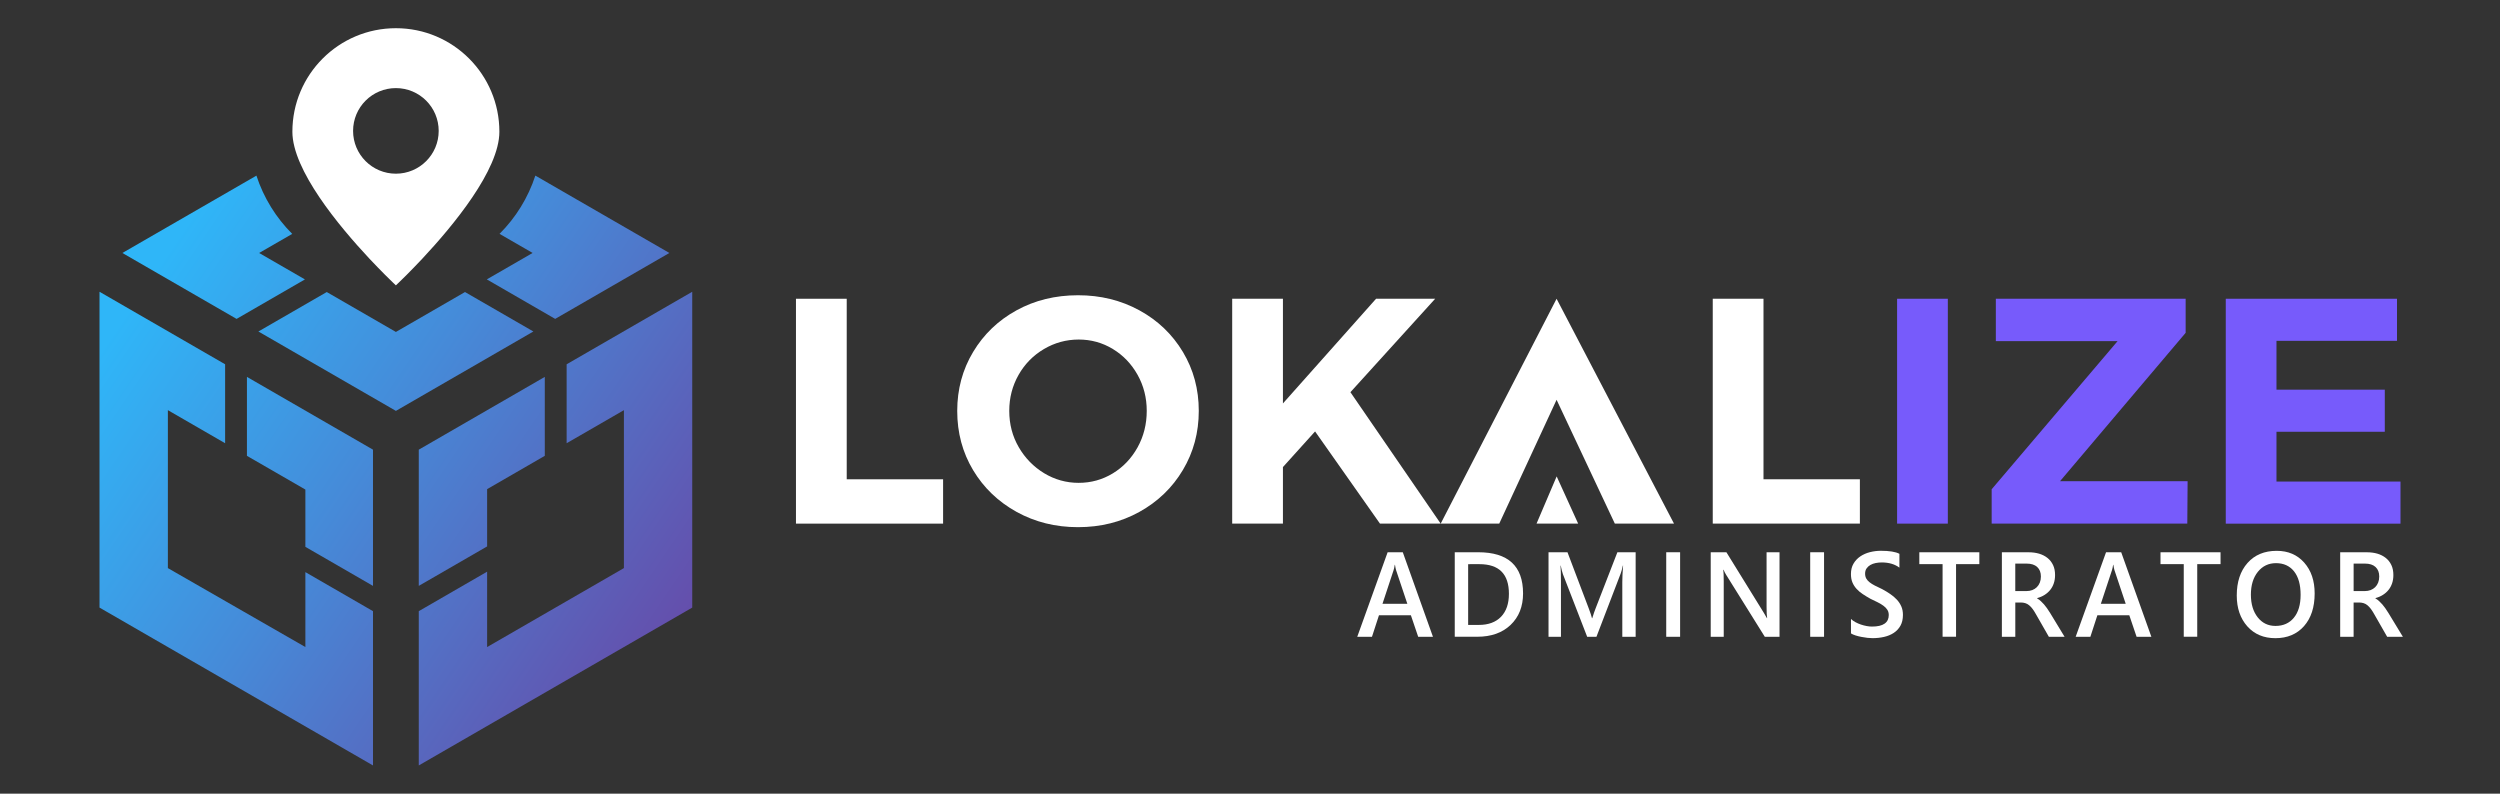 <?xml version="1.0" encoding="utf-8"?>
<!-- Generator: Adobe Illustrator 16.0.0, SVG Export Plug-In . SVG Version: 6.00 Build 0)  -->
<!DOCTYPE svg PUBLIC "-//W3C//DTD SVG 1.1//EN" "http://www.w3.org/Graphics/SVG/1.1/DTD/svg11.dtd">
<svg version="1.1" id="Layer_1" xmlns="http://www.w3.org/2000/svg" xmlns:xlink="http://www.w3.org/1999/xlink" x="0px" y="0px"
	 width="189px" height="60px" viewBox="0 0 189 60" enable-background="new 0 0 189 60" xml:space="preserve">
<rect x="0" y="0" width="189" height="60" fill="#333333" stroke="none"/>
<g>
	<path fill="#FFFFFF" d="M60.175,22.586h3.837v13.648h7.286v3.352H60.175V22.586z"/>
	<path fill="#FFFFFF" d="M86.135,23.46c1.392,0.761,2.49,1.81,3.291,3.145c0.802,1.335,1.202,2.822,1.202,4.458
		c0,1.637-0.4,3.123-1.202,4.469c-0.801,1.343-1.898,2.398-3.291,3.169c-1.393,0.771-2.938,1.153-4.638,1.153
		c-1.7,0-3.247-0.385-4.639-1.153c-1.393-0.771-2.489-1.821-3.29-3.156c-0.802-1.336-1.202-2.83-1.202-4.479
		c0-1.635,0.4-3.123,1.202-4.458c0.801-1.335,1.894-2.384,3.278-3.145c1.384-0.761,2.934-1.142,4.651-1.142
		C83.197,22.319,84.743,22.7,86.135,23.46z M78.923,26.387c-0.81,0.478-1.449,1.129-1.919,1.954
		c-0.469,0.826-0.704,1.732-0.704,2.722c0,1.002,0.238,1.918,0.716,2.742c0.478,0.825,1.117,1.48,1.919,1.969
		c0.801,0.484,1.672,0.729,2.611,0.729c0.938,0,1.801-0.241,2.586-0.718c0.785-0.479,1.408-1.135,1.87-1.967
		c0.461-0.836,0.692-1.754,0.692-2.758c0-0.987-0.23-1.895-0.692-2.721c-0.462-0.825-1.085-1.477-1.87-1.954
		c-0.785-0.478-1.647-0.716-2.586-0.716C80.607,25.671,79.732,25.91,78.923,26.387z"/>
	<path fill="#FFFFFF" d="M108.916,39.586h-4.59l-4.906-6.97l-2.43,2.694v4.273h-3.836v-17h3.836v7.917l7.043-7.917h4.469
		l-6.41,7.067L108.916,39.586z"/>
	<path fill="#FFFFFF" d="M113.342,39.586h-4.426l8.762-17l8.877,17h-4.473l-4.404-9.362L113.342,39.586"/>
	<path fill="#FFFFFF" d="M129.484,22.586h3.836v13.648h7.287v3.352h-11.123V22.586z"/>
	<path fill="#775BFB" d="M143.42,22.586h3.836v17h-3.836V22.586z"/>
	<path fill="#775BFB" d="M150.881,22.586h14.354v2.575l-9.498,11.219h9.646l-0.023,3.206H150.57v-2.598l9.518-11.197h-9.203v-3.205
		H150.881z"/>
	<path fill="#775BFB" d="M168.268,22.586h12.945v3.181h-9.111v3.692h8.188v3.182h-8.188v3.765h9.375v3.182h-13.209V22.586
		L168.268,22.586z"/>
	
		<linearGradient id="SVGID_1_" gradientUnits="userSpaceOnUse" x1="8.064" y1="756.757" x2="53.165" y2="787.319" gradientTransform="matrix(1 0 0 1 0 -731)">
		<stop  offset="0" style="stop-color:#2FB6F8"/>
		<stop  offset="0.394" style="stop-color:#468AD8"/>
		<stop  offset="1" style="stop-color:#6C40A1"/>
	</linearGradient>
	<polygon fill="url(#SVGID_1_)" points="18.668,34.461 23.087,37.011 23.087,41.342 28.198,44.293 28.198,33.995 18.668,28.493 	"/>
	
		<linearGradient id="SVGID_2_" gradientUnits="userSpaceOnUse" x1="4.293" y1="762.33" x2="49.388" y2="792.888" gradientTransform="matrix(1 0 0 1 0 -731)">
		<stop  offset="0" style="stop-color:#2FB6F8"/>
		<stop  offset="0.394" style="stop-color:#468AD8"/>
		<stop  offset="1" style="stop-color:#6C40A1"/>
	</linearGradient>
	<polygon fill="url(#SVGID_2_)" points="23.087,48.917 12.691,42.948 12.691,31.008 17.019,33.508 17.019,27.54 7.523,22.057 
		7.523,45.934 28.198,57.868 28.198,46.204 23.087,43.252 	"/>
	
		<linearGradient id="SVGID_3_" gradientUnits="userSpaceOnUse" x1="12.05" y1="750.877" x2="57.143" y2="781.433" gradientTransform="matrix(1 0 0 1 0 -731)">
		<stop  offset="0" style="stop-color:#2FB6F8"/>
		<stop  offset="0.394" style="stop-color:#468AD8"/>
		<stop  offset="1" style="stop-color:#6C40A1"/>
	</linearGradient>
	<polygon fill="url(#SVGID_3_)" points="31.659,44.293 36.827,41.309 36.827,36.979 41.186,34.461 41.186,28.493 31.659,33.995 	"/>
	
		<linearGradient id="SVGID_4_" gradientUnits="userSpaceOnUse" x1="12.14" y1="750.731" x2="57.246" y2="781.296" gradientTransform="matrix(1 0 0 1 0 -731)">
		<stop  offset="0" style="stop-color:#2FB6F8"/>
		<stop  offset="0.394" style="stop-color:#468AD8"/>
		<stop  offset="1" style="stop-color:#6C40A1"/>
	</linearGradient>
	<polygon fill="url(#SVGID_4_)" points="42.838,27.54 42.838,33.508 47.168,31.008 47.168,42.948 36.827,48.917 36.827,43.218 
		31.659,46.204 31.659,57.868 52.333,45.934 52.333,22.057 	"/>
	
		<linearGradient id="SVGID_5_" gradientUnits="userSpaceOnUse" x1="14.472" y1="747.306" x2="59.562" y2="777.86" gradientTransform="matrix(1 0 0 1 0 -731)">
		<stop  offset="0" style="stop-color:#2FB6F8"/>
		<stop  offset="0.394" style="stop-color:#468AD8"/>
		<stop  offset="1" style="stop-color:#6C40A1"/>
	</linearGradient>
	<path fill="url(#SVGID_5_)" d="M23.053,21.124l-3.463-1.999l2.502-1.443c-1.221-1.22-2.158-2.725-2.706-4.405L9.252,19.125
		l8.633,4.984L23.053,21.124z"/>
	
		<linearGradient id="SVGID_6_" gradientUnits="userSpaceOnUse" x1="21.898" y1="736.347" x2="66.994" y2="766.905" gradientTransform="matrix(1 0 0 1 0 -731)">
		<stop  offset="0" style="stop-color:#2FB6F8"/>
		<stop  offset="0.394" style="stop-color:#468AD8"/>
		<stop  offset="1" style="stop-color:#6C40A1"/>
	</linearGradient>
	<path fill="url(#SVGID_6_)" d="M41.972,24.108l8.633-4.984l-10.133-5.849c-0.548,1.681-1.486,3.185-2.707,4.405l2.502,1.443
		l-3.463,1.999L41.972,24.108z"/>
	
		<linearGradient id="SVGID_7_" gradientUnits="userSpaceOnUse" x1="15.269" y1="746.127" x2="60.362" y2="776.684" gradientTransform="matrix(1 0 0 1 0 -731)">
		<stop  offset="0" style="stop-color:#2FB6F8"/>
		<stop  offset="0.394" style="stop-color:#468AD8"/>
		<stop  offset="1" style="stop-color:#6C40A1"/>
	</linearGradient>
	<polygon fill="url(#SVGID_7_)" points="35.154,22.078 29.93,25.095 24.703,22.078 19.534,25.061 29.93,31.063 40.323,25.061 	"/>
	<g>
		<path fill="#FFFFFF" d="M29.929,2.132c-4.321,0-7.825,3.503-7.825,7.827c0,2.894,3.508,7.12,5.825,9.597
			c0.454,0.48,0.858,0.897,1.184,1.223c0.503,0.503,0.815,0.794,0.815,0.794s0.313-0.291,0.816-0.794
			c0.325-0.326,0.73-0.742,1.183-1.223c2.317-2.477,5.826-6.703,5.826-9.597C37.753,5.635,34.25,2.132,29.929,2.132z M29.929,13.131
			c-1.787,0-3.236-1.448-3.236-3.235c0-1.788,1.449-3.236,3.236-3.236c1.788,0,3.236,1.448,3.236,3.236
			C33.165,11.683,31.716,13.131,29.929,13.131z"/>
	</g>
	<polygon fill="#FFFFFF" points="116.162,39.586 117.684,36.016 119.309,39.586 	"/>
</g>
<g>
	<path fill="#FFFFFF" d="M108.331,48.141h-1.116l-0.552-1.627h-2.413l-0.529,1.627h-1.113l2.297-6.391h1.146L108.331,48.141z
		 M106.395,45.648l-0.853-2.549c-0.024-0.082-0.054-0.217-0.081-0.4h-0.018c-0.025,0.17-0.055,0.303-0.086,0.4l-0.842,2.549H106.395
		z"/>
	<path fill="#FFFFFF" d="M109.979,48.141V41.75h1.771c2.262,0,3.393,1.038,3.393,3.115c0,0.984-0.313,1.777-0.94,2.377
		c-0.627,0.599-1.47,0.896-2.522,0.896h-1.701V48.141z M110.992,42.65v4.594h0.813c0.717,0,1.272-0.205,1.672-0.615
		c0.396-0.409,0.597-0.988,0.597-1.736c0-1.494-0.743-2.242-2.229-2.242H110.992L110.992,42.65z"/>
	<path fill="#FFFFFF" d="M123.654,48.141h-1.008v-4.136c0-0.339,0.02-0.753,0.06-1.243h-0.019c-0.063,0.279-0.117,0.479-0.166,0.603
		l-1.83,4.776h-0.701l-1.836-4.74c-0.051-0.141-0.104-0.354-0.162-0.639h-0.018c0.022,0.256,0.034,0.674,0.034,1.252v4.127h-0.94
		V41.75h1.433l1.612,4.256c0.123,0.326,0.203,0.57,0.24,0.73h0.021c0.104-0.336,0.19-0.586,0.257-0.75l1.643-4.236h1.381V48.141z"/>
	<path fill="#FFFFFF" d="M127.016,48.141h-1.049V41.75h1.049V48.141z"/>
	<path fill="#FFFFFF" d="M134.531,48.141h-1.112l-2.93-4.697c-0.074-0.117-0.136-0.241-0.185-0.369h-0.025
		c0.023,0.137,0.035,0.43,0.035,0.878v4.188h-0.984V41.75h1.186l2.832,4.585c0.119,0.19,0.195,0.321,0.229,0.394h0.019
		c-0.029-0.17-0.043-0.457-0.043-0.86V41.75h0.979V48.141L134.531,48.141z"/>
	<path fill="#FFFFFF" d="M137.898,48.141h-1.047V41.75h1.047V48.141z"/>
	<path fill="#FFFFFF" d="M139.934,47.886v-1.092c0.094,0.089,0.205,0.17,0.336,0.241c0.129,0.07,0.268,0.131,0.412,0.18
		c0.146,0.049,0.291,0.087,0.437,0.114c0.146,0.026,0.278,0.04,0.401,0.04c0.428,0,0.746-0.074,0.957-0.223
		c0.209-0.149,0.313-0.364,0.313-0.646c0-0.15-0.035-0.283-0.104-0.395s-0.168-0.213-0.293-0.306s-0.272-0.181-0.442-0.266
		c-0.171-0.084-0.353-0.173-0.546-0.265c-0.207-0.117-0.401-0.233-0.582-0.354c-0.18-0.118-0.336-0.25-0.467-0.395
		c-0.133-0.145-0.237-0.307-0.313-0.487c-0.076-0.183-0.112-0.394-0.112-0.638c0-0.301,0.063-0.562,0.193-0.781
		c0.13-0.223,0.301-0.404,0.514-0.549s0.454-0.25,0.725-0.32c0.271-0.069,0.549-0.104,0.83-0.104c0.643,0,1.109,0.074,1.402,0.228
		v1.047c-0.348-0.262-0.795-0.394-1.343-0.394c-0.151,0-0.302,0.017-0.451,0.045c-0.149,0.029-0.284,0.08-0.401,0.146
		c-0.119,0.068-0.215,0.156-0.289,0.264c-0.073,0.106-0.11,0.235-0.11,0.389c0,0.143,0.028,0.266,0.085,0.369
		c0.059,0.104,0.141,0.199,0.251,0.285c0.108,0.086,0.243,0.17,0.401,0.252s0.342,0.17,0.55,0.266
		c0.214,0.115,0.416,0.236,0.604,0.365c0.189,0.127,0.356,0.269,0.5,0.423c0.146,0.153,0.258,0.325,0.344,0.515
		c0.084,0.188,0.125,0.403,0.125,0.645c0,0.324-0.063,0.598-0.188,0.82s-0.294,0.403-0.507,0.543
		c-0.212,0.14-0.457,0.24-0.733,0.303c-0.275,0.063-0.568,0.094-0.877,0.094c-0.103,0-0.229-0.008-0.379-0.023
		c-0.148-0.017-0.303-0.041-0.459-0.072c-0.156-0.03-0.306-0.067-0.445-0.112C140.133,47.993,140.02,47.941,139.934,47.886z"/>
	<path fill="#FFFFFF" d="M149.641,42.65h-1.764v5.488h-1.018V42.65h-1.758v-0.9h4.537v0.9H149.641z"/>
	<path fill="#FFFFFF" d="M156.082,48.141h-1.189l-0.979-1.711c-0.088-0.158-0.174-0.293-0.258-0.404
		c-0.086-0.11-0.17-0.201-0.258-0.272c-0.086-0.071-0.182-0.124-0.285-0.155c-0.102-0.033-0.217-0.05-0.346-0.05h-0.41v2.593h-1.015
		v-6.39h2.019c0.289,0,0.555,0.036,0.797,0.106c0.242,0.072,0.453,0.18,0.633,0.324c0.18,0.144,0.32,0.322,0.422,0.539
		c0.102,0.215,0.15,0.467,0.15,0.754c0,0.227-0.031,0.434-0.096,0.623c-0.063,0.188-0.154,0.355-0.273,0.502
		c-0.118,0.147-0.262,0.272-0.428,0.377s-0.354,0.185-0.563,0.24v0.018c0.11,0.065,0.209,0.139,0.291,0.218
		c0.083,0.078,0.161,0.159,0.235,0.241c0.074,0.084,0.146,0.179,0.221,0.283c0.072,0.105,0.152,0.229,0.241,0.367L156.082,48.141z
		 M152.355,42.609v2.076h0.848c0.156,0,0.302-0.024,0.436-0.074c0.133-0.051,0.246-0.125,0.344-0.219
		c0.098-0.096,0.172-0.211,0.228-0.349c0.054-0.137,0.081-0.289,0.081-0.459c0-0.306-0.093-0.545-0.277-0.717
		c-0.187-0.173-0.453-0.259-0.801-0.259H152.355L152.355,42.609z"/>
	<path fill="#FFFFFF" d="M162.643,48.141h-1.117l-0.551-1.627h-2.414l-0.529,1.627h-1.112l2.297-6.391h1.146L162.643,48.141z
		 M160.704,45.648l-0.853-2.549c-0.024-0.082-0.053-0.217-0.08-0.4h-0.019c-0.024,0.17-0.054,0.303-0.085,0.4l-0.843,2.549H160.704z
		"/>
	<path fill="#FFFFFF" d="M167.874,42.65h-1.763v5.488h-1.019V42.65h-1.758v-0.9h4.538L167.874,42.65L167.874,42.65z"/>
	<path fill="#FFFFFF" d="M172.021,48.246c-0.885,0-1.592-0.298-2.125-0.896c-0.53-0.597-0.797-1.373-0.797-2.33
		c0-1.026,0.271-1.848,0.813-2.459s1.277-0.918,2.207-0.918c0.861,0,1.555,0.297,2.081,0.892s0.788,1.37,0.788,2.331
		c0,1.042-0.27,1.865-0.807,2.473C173.643,47.943,172.921,48.246,172.021,48.246z M172.066,42.574c-0.562,0-1.019,0.219-1.371,0.654
		c-0.352,0.437-0.527,1.013-0.527,1.726c0,0.71,0.171,1.28,0.514,1.715c0.342,0.435,0.791,0.651,1.344,0.651
		c0.588,0,1.051-0.207,1.391-0.62c0.339-0.412,0.509-0.99,0.509-1.732c0-0.764-0.165-1.354-0.493-1.77
		C173.102,42.782,172.646,42.574,172.066,42.574z"/>
	<path fill="#FFFFFF" d="M181.658,48.141h-1.189l-0.979-1.711c-0.088-0.158-0.174-0.293-0.258-0.404
		c-0.086-0.11-0.17-0.201-0.258-0.272c-0.086-0.071-0.182-0.124-0.285-0.155c-0.103-0.033-0.217-0.05-0.346-0.05h-0.41v2.593h-1.015
		v-6.39h2.019c0.289,0,0.555,0.036,0.797,0.106c0.242,0.072,0.453,0.18,0.633,0.324c0.18,0.144,0.32,0.322,0.422,0.539
		c0.102,0.215,0.15,0.467,0.15,0.754c0,0.227-0.031,0.434-0.096,0.623c-0.064,0.188-0.154,0.355-0.273,0.502
		c-0.118,0.147-0.262,0.272-0.428,0.377s-0.354,0.185-0.563,0.24v0.018c0.11,0.065,0.209,0.139,0.291,0.218
		c0.083,0.078,0.161,0.159,0.235,0.241c0.074,0.084,0.146,0.179,0.221,0.283c0.072,0.105,0.152,0.229,0.24,0.367L181.658,48.141z
		 M177.934,42.609v2.076h0.846c0.158,0,0.303-0.024,0.436-0.074c0.133-0.051,0.247-0.125,0.346-0.219
		c0.097-0.096,0.172-0.211,0.227-0.349c0.054-0.137,0.081-0.289,0.081-0.459c0-0.306-0.093-0.545-0.278-0.717
		c-0.186-0.173-0.451-0.259-0.8-0.259H177.934L177.934,42.609z"/>
</g>
</svg>
